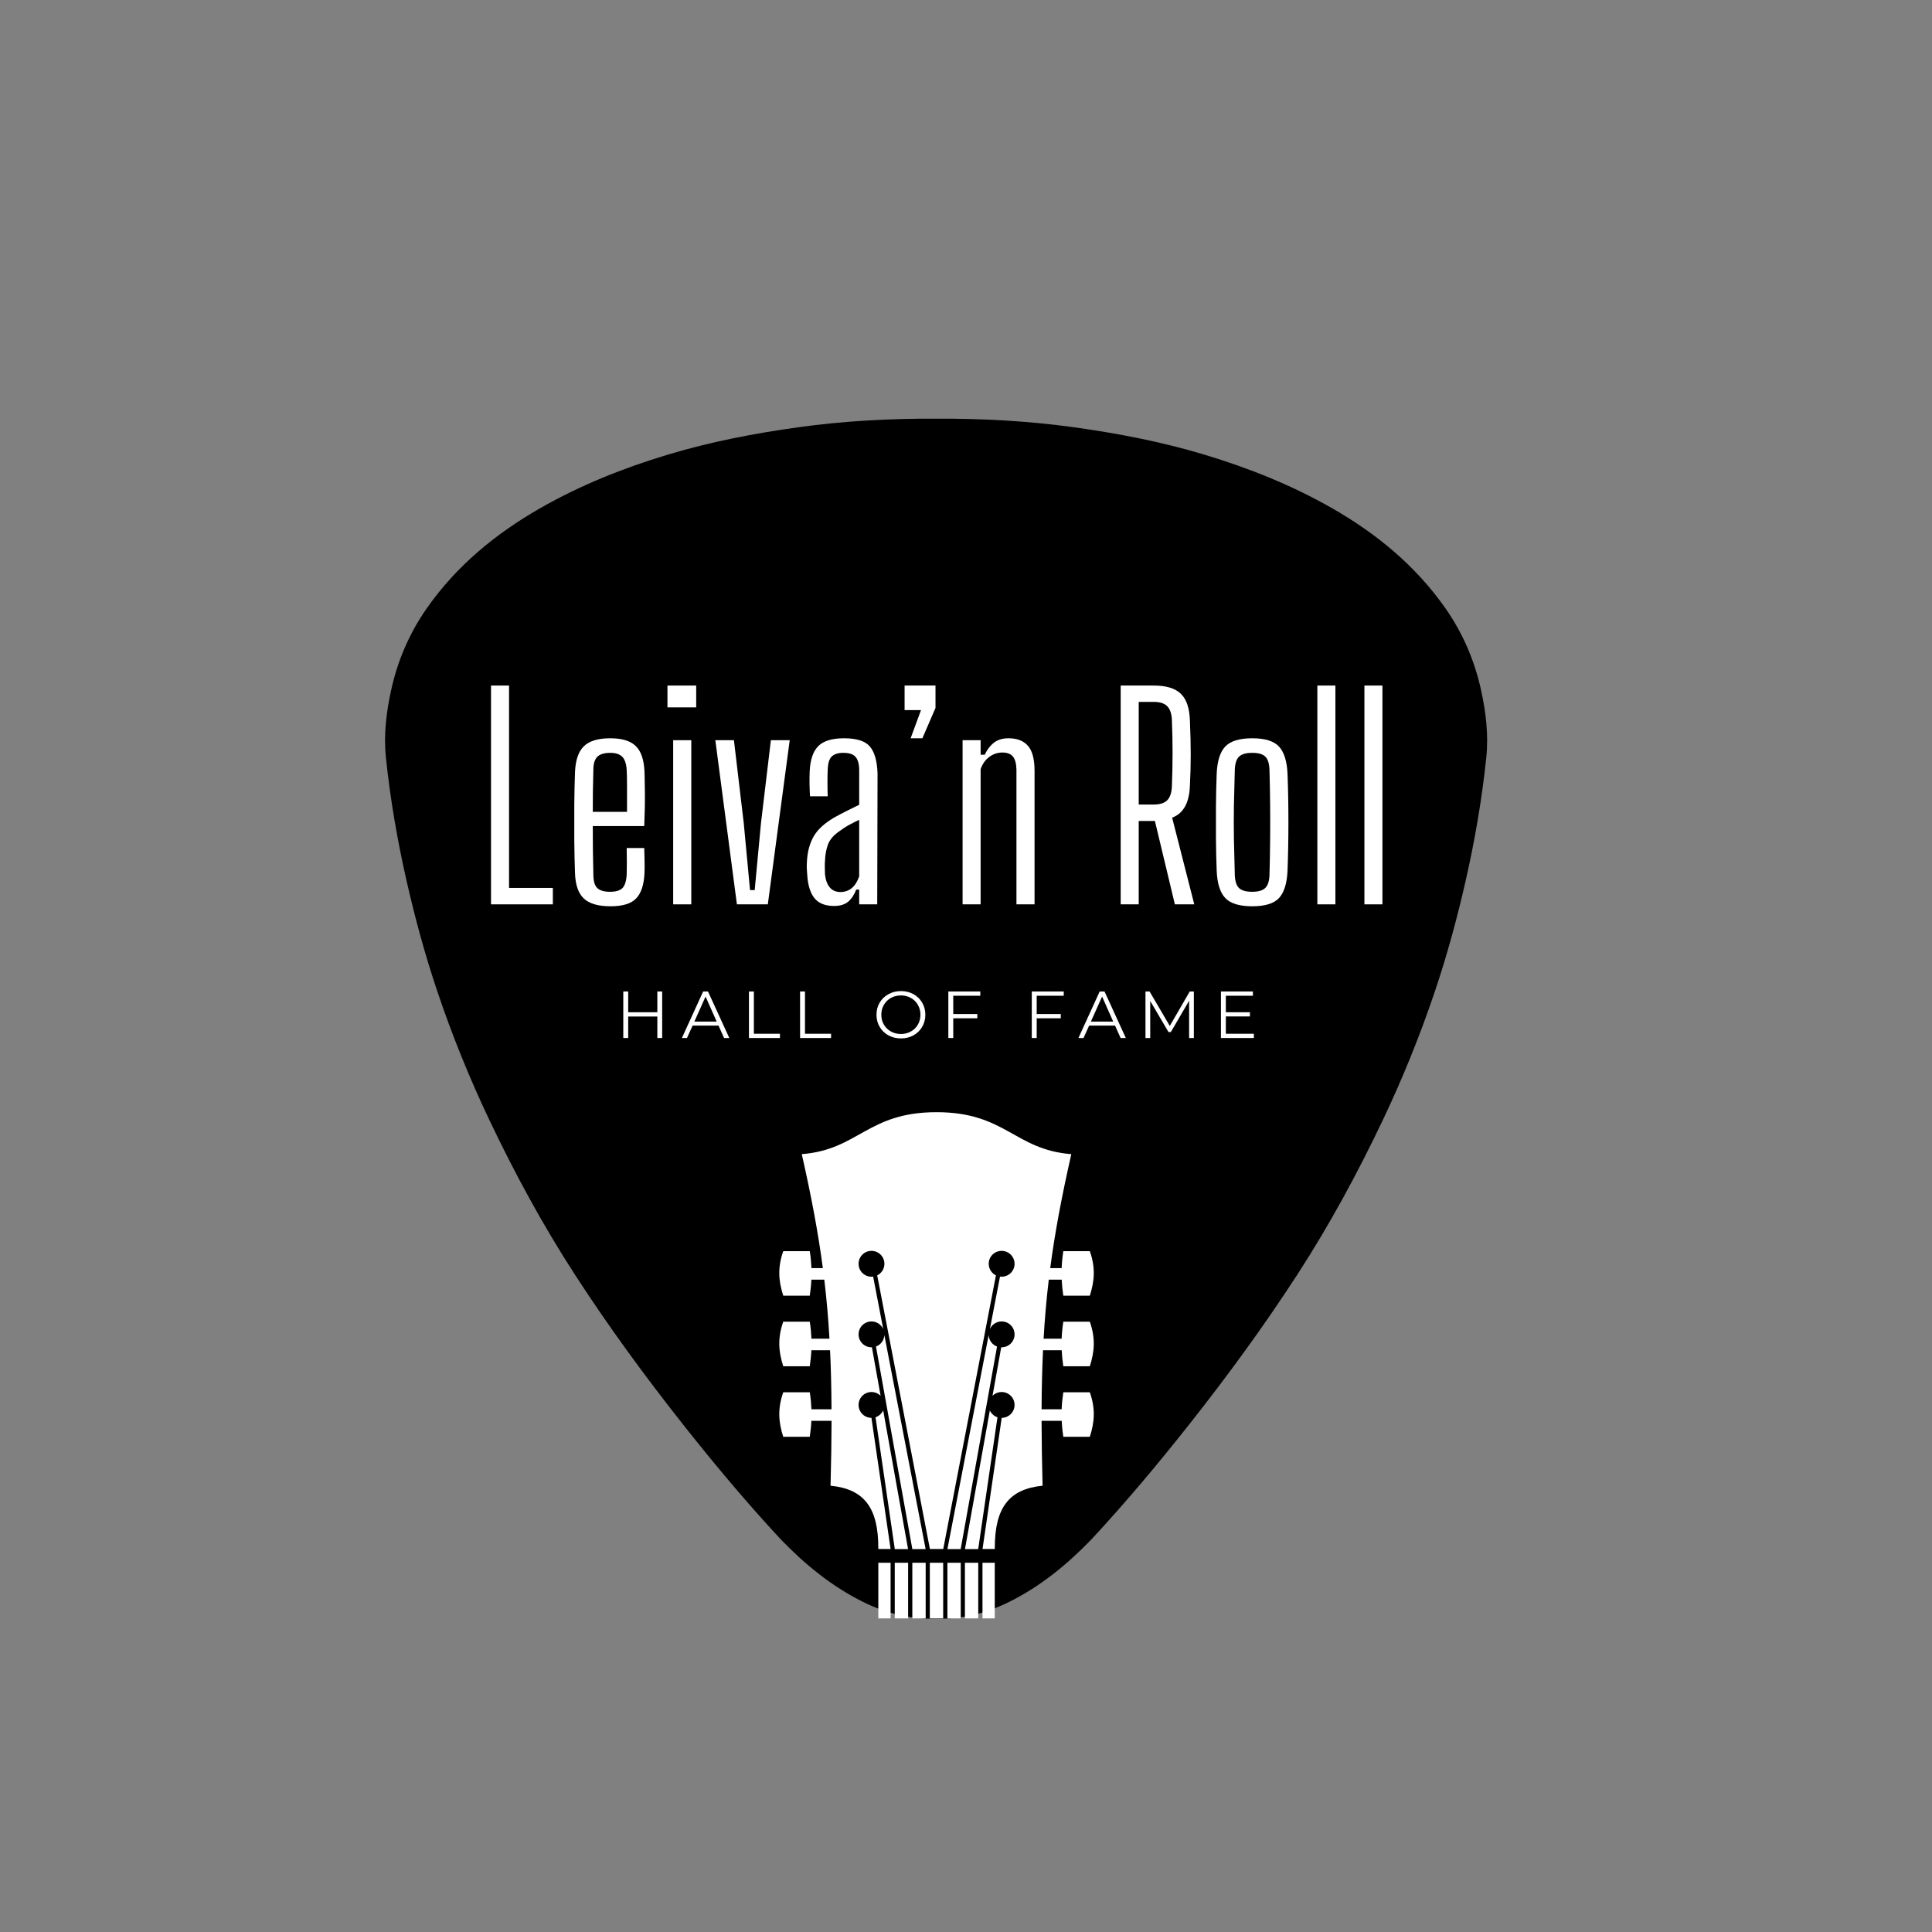 <svg xmlns="http://www.w3.org/2000/svg" xmlns:xlink="http://www.w3.org/1999/xlink" width="500" zoomAndPan="magnify" viewBox="0 0 375 375" height="500" preserveAspectRatio="xMidYMid meet" version="1.2"><rect x="0" y="0" width="375" height="375" fill="#808080" stroke="none"/><defs><clipPath id="ceafd03519"><path d="M 74.441 81.152 L 288.941 81.152 L 288.941 314.402 L 74.441 314.402 Z M 74.441 81.152 "/></clipPath><clipPath id="59b822c32f"><path d="M 151 215.875 L 213 215.875 L 213 314.125 L 151 314.125 Z M 151 215.875 "/></clipPath></defs><g id="461b3627ec"><g clip-rule="nonzero" clip-path="url(#ceafd03519)"><path style=" stroke:none;fill-rule:nonzero;fill:#000000;fill-opacity:1;" d="M 287.457 133.879 C 286.195 128.176 283.934 122.902 280.559 118.074 C 274.875 109.941 267.348 103.672 258.555 98.645 C 250.742 94.176 242.441 90.859 233.758 88.242 C 225.477 85.75 217.031 84.125 208.465 82.934 C 199.574 81.699 190.641 81.223 181.695 81.266 C 172.754 81.223 163.82 81.699 154.93 82.934 C 146.359 84.125 137.914 85.75 129.637 88.242 C 120.949 90.859 112.652 94.176 104.84 98.645 C 96.051 103.672 88.52 109.941 82.836 118.074 C 79.461 122.902 77.199 128.176 75.938 133.879 C 74.969 138.262 74.445 142.648 74.91 147.066 C 75.742 155.07 77.105 162.996 78.895 170.879 C 80.555 178.191 82.52 185.422 84.918 192.531 C 87.766 200.969 91.113 209.242 94.957 217.332 C 99.871 227.672 105.324 237.738 111.59 247.406 C 118.082 257.426 125.141 267.078 132.57 276.48 C 138.598 284.109 144.848 291.578 151.57 298.816 C 156.281 303.684 161.41 307.895 167.527 310.934 C 172.152 313.23 176.891 314.32 181.695 314.18 C 186.504 314.32 191.242 313.23 195.867 310.934 C 201.984 307.895 207.113 303.684 211.824 298.816 C 218.547 291.574 224.793 284.109 230.824 276.48 C 238.254 267.078 245.312 257.426 251.805 247.406 C 258.07 237.738 263.523 227.672 268.438 217.332 C 272.285 209.242 275.625 200.969 278.477 192.531 C 280.875 185.422 282.84 178.191 284.5 170.879 C 286.289 163 287.648 155.07 288.484 147.066 C 288.945 142.648 288.422 138.258 287.457 133.879 Z M 287.457 133.879 "/></g><g clip-rule="nonzero" clip-path="url(#59b822c32f)"><path style=" stroke:none;fill-rule:evenodd;fill:#ffffff;fill-opacity:1;" d="M 193.527 261.363 C 192.605 261.02 191.941 260.152 191.898 259.125 L 183.891 300.676 L 186.469 300.676 L 186.48 300.602 Z M 193.609 275.094 C 192.945 274.875 192.406 274.387 192.129 273.754 L 187.301 300.676 L 189.879 300.676 L 189.879 300.613 Z M 177.082 300.676 L 179.664 300.676 L 171.652 259.125 C 171.613 260.152 170.949 261.02 170.027 261.363 L 177.07 300.602 Z M 173.672 300.676 L 176.254 300.676 L 171.426 273.754 C 171.133 274.379 170.598 274.863 169.941 275.094 L 173.672 300.625 Z M 183.07 314.113 L 183.07 303.328 L 180.48 303.328 L 180.48 314.125 L 183.07 314.125 Z M 186.48 314.113 L 186.48 303.328 L 183.891 303.328 L 183.891 314.125 L 186.48 314.125 Z M 189.879 314.113 L 189.879 303.328 L 187.289 303.328 L 187.289 314.125 L 189.879 314.125 Z M 193.082 314.113 L 193.082 303.328 L 190.699 303.328 L 190.699 314.125 L 193.082 314.125 Z M 172.863 314.113 L 172.863 303.328 L 170.48 303.328 L 170.48 314.125 L 172.863 314.125 Z M 176.266 314.113 L 176.266 303.328 L 173.672 303.328 L 173.672 314.125 L 176.266 314.125 Z M 179.672 314.113 L 179.672 303.328 L 177.082 303.328 L 177.082 314.125 L 179.672 314.125 Z M 181.777 215.875 C 168.359 215.875 166.668 223.148 155.625 224.02 C 157.445 232.07 158.785 239.094 159.715 246.141 L 157.5 246.141 C 157.457 245.105 157.363 244.016 157.176 242.848 L 152.027 242.848 C 150.91 246.047 151.105 248.609 152.027 251.488 L 157.176 251.488 C 157.324 250.473 157.438 249.445 157.488 248.379 L 159.996 248.379 C 160.441 252.109 160.773 255.883 161 259.84 L 157.5 259.84 C 157.457 258.805 157.363 257.715 157.176 256.543 L 152.027 256.543 C 150.91 259.746 151.105 262.305 152.027 265.188 L 157.176 265.188 C 157.324 264.172 157.438 263.145 157.488 262.078 L 161.113 262.078 C 161.293 265.684 161.375 269.465 161.395 273.539 L 157.5 273.539 C 157.457 272.5 157.363 271.414 157.176 270.242 L 152.027 270.242 C 150.91 273.445 151.105 276.004 152.027 278.883 L 157.176 278.883 C 157.324 277.867 157.438 276.844 157.488 275.777 L 161.406 275.777 C 161.395 279.684 161.332 283.848 161.207 288.375 C 167.766 289.02 170.48 292.695 170.48 300.449 L 170.48 300.664 L 172.863 300.664 L 169.145 275.207 C 167.766 275.195 166.648 274.078 166.648 272.699 C 166.648 271.309 167.766 270.191 169.156 270.191 C 169.852 270.191 170.473 270.473 170.926 270.926 L 169.238 261.508 L 169.156 261.508 C 167.766 261.508 166.648 260.391 166.648 259 C 166.648 257.613 167.766 256.492 169.156 256.492 C 170.172 256.492 171.043 257.094 171.434 257.965 L 169.477 247.789 C 169.375 247.801 169.258 247.809 169.156 247.809 C 167.766 247.809 166.648 246.691 166.648 245.301 C 166.648 243.914 167.766 242.793 169.156 242.793 C 170.543 242.793 171.664 243.914 171.664 245.301 C 171.664 246.285 171.094 247.148 170.266 247.551 L 180.48 300.594 L 180.492 300.664 L 183.082 300.664 L 183.094 300.594 L 193.309 247.551 C 192.48 247.148 191.91 246.285 191.91 245.301 C 191.91 243.914 193.027 242.793 194.418 242.793 C 195.805 242.793 196.926 243.914 196.926 245.301 C 196.926 246.691 195.805 247.809 194.418 247.809 C 194.312 247.809 194.199 247.801 194.098 247.789 L 192.137 257.965 C 192.531 257.094 193.402 256.492 194.418 256.492 C 195.805 256.492 196.926 257.613 196.926 259 C 196.926 260.391 195.805 261.508 194.418 261.508 L 194.336 261.508 L 192.645 270.926 C 193.102 270.473 193.723 270.191 194.418 270.191 C 195.805 270.191 196.926 271.309 196.926 272.699 C 196.926 274.078 195.805 275.195 194.43 275.207 L 190.707 300.664 L 193.09 300.664 L 193.09 300.449 C 193.09 292.695 195.805 289.02 202.363 288.375 C 202.242 283.848 202.18 279.684 202.168 275.777 L 206.074 275.777 C 206.125 276.844 206.23 277.867 206.387 278.883 L 211.535 278.883 C 212.457 276.004 212.652 273.445 211.535 270.242 L 206.387 270.242 C 206.211 271.414 206.105 272.5 206.062 273.539 L 202.168 273.539 C 202.188 269.465 202.281 265.684 202.449 262.078 L 206.074 262.078 C 206.125 263.145 206.23 264.172 206.387 265.188 L 211.535 265.188 C 212.457 262.305 212.652 259.746 211.535 256.543 L 206.387 256.543 C 206.211 257.715 206.105 258.805 206.062 259.84 L 202.562 259.84 C 202.789 255.883 203.121 252.109 203.566 248.379 L 206.074 248.379 C 206.125 249.445 206.23 250.473 206.387 251.488 L 211.535 251.488 C 212.457 248.609 212.652 246.047 211.535 242.848 L 206.387 242.848 C 206.211 244.016 206.105 245.105 206.062 246.141 L 203.848 246.141 C 204.77 239.094 206.117 232.07 207.941 224.02 C 196.883 223.148 195.203 215.875 181.777 215.875 Z M 181.777 215.875 "/></g><g style="fill:#ffffff;fill-opacity:1;"><g transform="translate(92.495, 175.533)"><path style="stroke:none" d="M 2.812 0 L 2.812 -42.469 L 6.312 -42.469 L 6.312 -3.188 L 14.812 -3.188 L 14.812 0 Z M 2.812 0 "/></g></g><g style="fill:#ffffff;fill-opacity:1;"><g transform="translate(108.688, 175.533)"><path style="stroke:none" d="M 12.953 -10.938 L 16.359 -10.938 C 16.391 -10.125 16.41 -9.281 16.422 -8.406 C 16.441 -7.539 16.438 -6.754 16.406 -6.047 C 16.301 -3.785 15.758 -2.148 14.781 -1.141 C 13.812 -0.129 12.16 0.375 9.828 0.375 C 7.422 0.375 5.688 -0.129 4.625 -1.141 C 3.562 -2.148 2.992 -3.785 2.922 -6.047 C 2.848 -7.961 2.801 -10.078 2.781 -12.391 C 2.77 -14.711 2.77 -17.023 2.781 -19.328 C 2.801 -21.629 2.848 -23.754 2.922 -25.703 C 3.023 -28.035 3.609 -29.707 4.672 -30.719 C 5.734 -31.727 7.43 -32.234 9.766 -32.234 C 12.035 -32.234 13.68 -31.734 14.703 -30.734 C 15.734 -29.742 16.301 -28.098 16.406 -25.797 C 16.438 -24.984 16.461 -23.613 16.484 -21.688 C 16.504 -19.758 16.461 -17.594 16.359 -15.188 L 6.375 -15.188 C 6.375 -13.695 6.379 -12.195 6.391 -10.688 C 6.41 -9.188 6.441 -7.551 6.484 -5.781 C 6.484 -4.508 6.738 -3.633 7.25 -3.156 C 7.758 -2.676 8.582 -2.438 9.719 -2.438 C 10.852 -2.438 11.656 -2.676 12.125 -3.156 C 12.602 -3.633 12.879 -4.508 12.953 -5.781 C 12.992 -7.094 12.992 -8.812 12.953 -10.938 Z M 9.766 -29.406 C 8.598 -29.406 7.758 -29.148 7.25 -28.641 C 6.738 -28.129 6.484 -27.289 6.484 -26.125 C 6.441 -24.562 6.41 -23.125 6.391 -21.812 C 6.379 -20.508 6.375 -19.223 6.375 -17.953 L 13.016 -17.953 C 13.016 -19.828 13.016 -21.477 13.016 -22.906 C 13.016 -24.344 12.992 -25.414 12.953 -26.125 C 12.879 -27.289 12.594 -28.129 12.094 -28.641 C 11.602 -29.148 10.828 -29.406 9.766 -29.406 Z M 9.766 -29.406 "/></g></g><g style="fill:#ffffff;fill-opacity:1;"><g transform="translate(127.429, 175.533)"><path style="stroke:none" d="M 2.125 -38.234 L 2.125 -42.469 L 7.703 -42.469 L 7.703 -38.234 Z M 3.234 0 L 3.234 -31.859 L 6.75 -31.859 L 6.75 0 Z M 3.234 0 "/></g></g><g style="fill:#ffffff;fill-opacity:1;"><g transform="translate(137.252, 175.533)"><path style="stroke:none" d="M 5.781 0 L 1.594 -31.859 L 5.203 -31.859 L 7.109 -15.766 L 8.328 -2.766 L 9.234 -2.766 L 10.453 -15.766 L 12.375 -31.859 L 16.031 -31.859 L 11.781 0 Z M 5.781 0 "/></g></g><g style="fill:#ffffff;fill-opacity:1;"><g transform="translate(154.878, 175.533)"><path style="stroke:none" d="M 7.016 0.312 C 5.305 0.312 4.047 -0.18 3.234 -1.172 C 2.422 -2.16 1.945 -3.645 1.812 -5.625 C 1.77 -6.082 1.738 -6.539 1.719 -7 C 1.707 -7.469 1.719 -7.93 1.75 -8.391 C 1.852 -10.234 2.285 -11.828 3.047 -13.172 C 3.805 -14.516 5.16 -15.754 7.109 -16.891 C 7.859 -17.305 8.641 -17.719 9.453 -18.125 C 10.266 -18.531 11.078 -18.93 11.891 -19.328 L 11.891 -26.016 C 11.891 -27.18 11.664 -28.035 11.219 -28.578 C 10.781 -29.129 9.977 -29.406 8.812 -29.406 C 7.82 -29.406 7.078 -29.176 6.578 -28.719 C 6.086 -28.258 5.82 -27.395 5.781 -26.125 C 5.75 -25.52 5.734 -24.703 5.734 -23.672 C 5.734 -22.648 5.75 -21.75 5.781 -20.969 L 2.344 -20.969 C 2.301 -21.645 2.27 -22.441 2.25 -23.359 C 2.238 -24.273 2.25 -25.086 2.281 -25.797 C 2.383 -28.066 2.941 -29.707 3.953 -30.719 C 4.961 -31.727 6.633 -32.234 8.969 -32.234 C 11.414 -32.234 13.086 -31.691 13.984 -30.609 C 14.891 -29.523 15.379 -27.781 15.453 -25.375 L 15.391 0 L 11.891 0 L 11.891 -2.859 L 11.312 -2.859 C 10.914 -1.836 10.391 -1.051 9.734 -0.5 C 9.086 0.039 8.18 0.312 7.016 0.312 Z M 8.234 -2.391 C 9.961 -2.391 11.18 -3.398 11.891 -5.422 L 11.891 -16.406 C 11.285 -16.125 10.664 -15.812 10.031 -15.469 C 9.395 -15.133 8.672 -14.664 7.859 -14.062 C 6.828 -13.32 6.145 -12.488 5.812 -11.562 C 5.477 -10.645 5.289 -9.586 5.25 -8.391 C 5.219 -8.035 5.207 -7.633 5.219 -7.188 C 5.238 -6.75 5.25 -6.301 5.25 -5.844 C 5.363 -4.738 5.676 -3.883 6.188 -3.281 C 6.695 -2.688 7.379 -2.391 8.234 -2.391 Z M 8.234 -2.391 "/></g></g><g style="fill:#ffffff;fill-opacity:1;"><g transform="translate(173.142, 175.533)"><path style="stroke:none" d="M 2.438 -37.703 L 2.438 -42.469 L 8.438 -42.469 L 8.438 -38.125 L 5.891 -32.234 L 3.609 -32.234 L 5.625 -37.703 Z M 2.438 -37.703 "/></g></g><g style="fill:#ffffff;fill-opacity:1;"><g transform="translate(184.026, 175.533)"><path style="stroke:none" d="M 2.812 0 L 2.812 -31.859 L 6.312 -31.859 L 6.312 -29.047 L 7.109 -29.047 C 7.578 -30.035 8.172 -30.812 8.891 -31.375 C 9.617 -31.945 10.566 -32.234 11.734 -32.234 C 13.398 -32.234 14.656 -31.742 15.5 -30.766 C 16.352 -29.797 16.781 -28.176 16.781 -25.906 L 16.781 0 L 13.266 0 L 13.266 -26.172 C 13.234 -27.336 13.004 -28.176 12.578 -28.688 C 12.16 -29.207 11.473 -29.469 10.516 -29.469 C 9.586 -29.469 8.742 -29.18 7.984 -28.609 C 7.223 -28.047 6.664 -27.254 6.312 -26.234 L 6.312 0 Z M 2.812 0 "/></g></g><g style="fill:#ffffff;fill-opacity:1;"><g transform="translate(203.723, 175.533)"><path style="stroke:none" d=""/></g></g><g style="fill:#ffffff;fill-opacity:1;"><g transform="translate(214.713, 175.533)"><path style="stroke:none" d="M 2.812 0 L 2.812 -42.469 L 9.234 -42.469 C 11.641 -42.469 13.391 -41.938 14.484 -40.875 C 15.586 -39.82 16.176 -38.07 16.25 -35.625 C 16.352 -33.25 16.406 -31.051 16.406 -29.031 C 16.406 -27.02 16.352 -25.039 16.25 -23.094 C 16.145 -19.727 14.992 -17.641 12.797 -16.828 L 17.094 0 L 13.328 0 L 9.453 -16.188 L 6.312 -16.188 L 6.312 0 Z M 6.312 -19.375 L 9.234 -19.375 C 10.441 -19.375 11.316 -19.656 11.859 -20.219 C 12.41 -20.789 12.707 -21.695 12.75 -22.938 C 12.926 -27.219 12.926 -31.5 12.75 -35.781 C 12.707 -36.988 12.41 -37.875 11.859 -38.438 C 11.316 -39.008 10.441 -39.297 9.234 -39.297 L 6.312 -39.297 Z M 6.312 -19.375 "/></g></g><g style="fill:#ffffff;fill-opacity:1;"><g transform="translate(233.189, 175.533)"><path style="stroke:none" d="M 9.875 0.375 C 7.395 0.375 5.648 -0.156 4.641 -1.219 C 3.629 -2.281 3.07 -4.051 2.969 -6.531 C 2.895 -8.438 2.848 -10.469 2.828 -12.625 C 2.816 -14.789 2.816 -16.961 2.828 -19.141 C 2.848 -21.316 2.895 -23.379 2.969 -25.328 C 3.07 -27.805 3.629 -29.578 4.641 -30.641 C 5.648 -31.703 7.395 -32.234 9.875 -32.234 C 12.352 -32.234 14.086 -31.691 15.078 -30.609 C 16.066 -29.523 16.613 -27.766 16.719 -25.328 C 16.832 -22.461 16.891 -19.336 16.891 -15.953 C 16.891 -12.578 16.832 -9.438 16.719 -6.531 C 16.613 -4.082 16.066 -2.316 15.078 -1.234 C 14.086 -0.16 12.352 0.375 9.875 0.375 Z M 9.875 -2.438 C 11.039 -2.438 11.879 -2.68 12.391 -3.172 C 12.91 -3.672 13.188 -4.539 13.219 -5.781 C 13.289 -8.301 13.332 -10.617 13.344 -12.734 C 13.363 -14.859 13.363 -16.984 13.344 -19.109 C 13.332 -21.234 13.289 -23.535 13.219 -26.016 C 13.188 -27.285 12.922 -28.164 12.422 -28.656 C 11.93 -29.156 11.082 -29.406 9.875 -29.406 C 8.664 -29.406 7.805 -29.156 7.297 -28.656 C 6.785 -28.164 6.516 -27.285 6.484 -26.016 C 6.41 -23.535 6.352 -21.234 6.312 -19.109 C 6.281 -16.984 6.281 -14.859 6.312 -12.734 C 6.352 -10.617 6.41 -8.301 6.484 -5.781 C 6.516 -4.539 6.785 -3.672 7.297 -3.172 C 7.805 -2.68 8.664 -2.438 9.875 -2.438 Z M 9.875 -2.438 "/></g></g><g style="fill:#ffffff;fill-opacity:1;"><g transform="translate(252.887, 175.533)"><path style="stroke:none" d="M 2.812 0 L 2.812 -42.469 L 6.312 -42.469 L 6.312 0 Z M 2.812 0 "/></g></g><g style="fill:#ffffff;fill-opacity:1;"><g transform="translate(262.018, 175.533)"><path style="stroke:none" d="M 2.812 0 L 2.812 -42.469 L 6.312 -42.469 L 6.312 0 Z M 2.812 0 "/></g></g><g style="fill:#ffffff;fill-opacity:1;"><g transform="translate(119.511, 201.477)"><path style="stroke:none" d="M 9.016 -9.031 L 9.016 0 L 8.078 0 L 8.078 -4.172 L 2.422 -4.172 L 2.422 0 L 1.469 0 L 1.469 -9.031 L 2.422 -9.031 L 2.422 -5 L 8.078 -5 L 8.078 -9.031 Z M 9.016 -9.031 "/></g></g><g style="fill:#ffffff;fill-opacity:1;"><g transform="translate(132.325, 201.477)"><path style="stroke:none" d="M 7.141 -2.406 L 2.109 -2.406 L 1.016 0 L 0.031 0 L 4.156 -9.031 L 5.094 -9.031 L 9.234 0 L 8.219 0 Z M 6.781 -3.188 L 4.625 -8.047 L 2.453 -3.188 Z M 6.781 -3.188 "/></g></g><g style="fill:#ffffff;fill-opacity:1;"><g transform="translate(143.901, 201.477)"><path style="stroke:none" d="M 1.469 -9.031 L 2.422 -9.031 L 2.422 -0.828 L 7.484 -0.828 L 7.484 0 L 1.469 0 Z M 1.469 -9.031 "/></g></g><g style="fill:#ffffff;fill-opacity:1;"><g transform="translate(153.825, 201.477)"><path style="stroke:none" d="M 1.469 -9.031 L 2.422 -9.031 L 2.422 -0.828 L 7.484 -0.828 L 7.484 0 L 1.469 0 Z M 1.469 -9.031 "/></g></g><g style="fill:#ffffff;fill-opacity:1;"><g transform="translate(163.749, 201.477)"><path style="stroke:none" d=""/></g></g><g style="fill:#ffffff;fill-opacity:1;"><g transform="translate(169.454, 201.477)"><path style="stroke:none" d="M 5.422 0.078 C 4.523 0.078 3.711 -0.117 2.984 -0.516 C 2.254 -0.922 1.688 -1.473 1.281 -2.172 C 0.875 -2.867 0.672 -3.648 0.672 -4.516 C 0.672 -5.391 0.875 -6.172 1.281 -6.859 C 1.688 -7.555 2.254 -8.102 2.984 -8.5 C 3.711 -8.906 4.523 -9.109 5.422 -9.109 C 6.316 -9.109 7.125 -8.91 7.844 -8.516 C 8.562 -8.117 9.125 -7.57 9.531 -6.875 C 9.945 -6.176 10.156 -5.391 10.156 -4.516 C 10.156 -3.648 9.945 -2.863 9.531 -2.156 C 9.125 -1.457 8.562 -0.91 7.844 -0.516 C 7.125 -0.117 6.316 0.078 5.422 0.078 Z M 5.422 -0.781 C 6.129 -0.781 6.77 -0.941 7.344 -1.266 C 7.926 -1.586 8.379 -2.031 8.703 -2.594 C 9.035 -3.164 9.203 -3.805 9.203 -4.516 C 9.203 -5.223 9.035 -5.863 8.703 -6.438 C 8.379 -7.008 7.926 -7.457 7.344 -7.781 C 6.77 -8.102 6.129 -8.266 5.422 -8.266 C 4.703 -8.266 4.051 -8.102 3.469 -7.781 C 2.895 -7.457 2.441 -7.008 2.109 -6.438 C 1.773 -5.863 1.609 -5.223 1.609 -4.516 C 1.609 -3.805 1.773 -3.164 2.109 -2.594 C 2.441 -2.031 2.895 -1.586 3.469 -1.266 C 4.051 -0.941 4.703 -0.781 5.422 -0.781 Z M 5.422 -0.781 "/></g></g><g style="fill:#ffffff;fill-opacity:1;"><g transform="translate(182.603, 201.477)"><path style="stroke:none" d="M 2.422 -8.203 L 2.422 -4.656 L 7.094 -4.656 L 7.094 -3.828 L 2.422 -3.828 L 2.422 0 L 1.469 0 L 1.469 -9.031 L 7.672 -9.031 L 7.672 -8.203 Z M 2.422 -8.203 "/></g></g><g style="fill:#ffffff;fill-opacity:1;"><g transform="translate(193.095, 201.477)"><path style="stroke:none" d=""/></g></g><g style="fill:#ffffff;fill-opacity:1;"><g transform="translate(198.8, 201.477)"><path style="stroke:none" d="M 2.422 -8.203 L 2.422 -4.656 L 7.094 -4.656 L 7.094 -3.828 L 2.422 -3.828 L 2.422 0 L 1.469 0 L 1.469 -9.031 L 7.672 -9.031 L 7.672 -8.203 Z M 2.422 -8.203 "/></g></g><g style="fill:#ffffff;fill-opacity:1;"><g transform="translate(209.291, 201.477)"><path style="stroke:none" d="M 7.141 -2.406 L 2.109 -2.406 L 1.016 0 L 0.031 0 L 4.156 -9.031 L 5.094 -9.031 L 9.234 0 L 8.219 0 Z M 6.781 -3.188 L 4.625 -8.047 L 2.453 -3.188 Z M 6.781 -3.188 "/></g></g><g style="fill:#ffffff;fill-opacity:1;"><g transform="translate(220.867, 201.477)"><path style="stroke:none" d="M 10.859 -9.031 L 10.859 0 L 9.938 0 L 9.938 -7.234 L 6.391 -1.156 L 5.938 -1.156 L 2.391 -7.188 L 2.391 0 L 1.469 0 L 1.469 -9.031 L 2.266 -9.031 L 6.188 -2.344 L 10.062 -9.031 Z M 10.859 -9.031 "/></g></g><g style="fill:#ffffff;fill-opacity:1;"><g transform="translate(235.513, 201.477)"><path style="stroke:none" d="M 7.859 -0.828 L 7.859 0 L 1.469 0 L 1.469 -9.031 L 7.672 -9.031 L 7.672 -8.203 L 2.422 -8.203 L 2.422 -5 L 7.094 -5 L 7.094 -4.188 L 2.422 -4.188 L 2.422 -0.828 Z M 7.859 -0.828 "/></g></g></g></svg>
